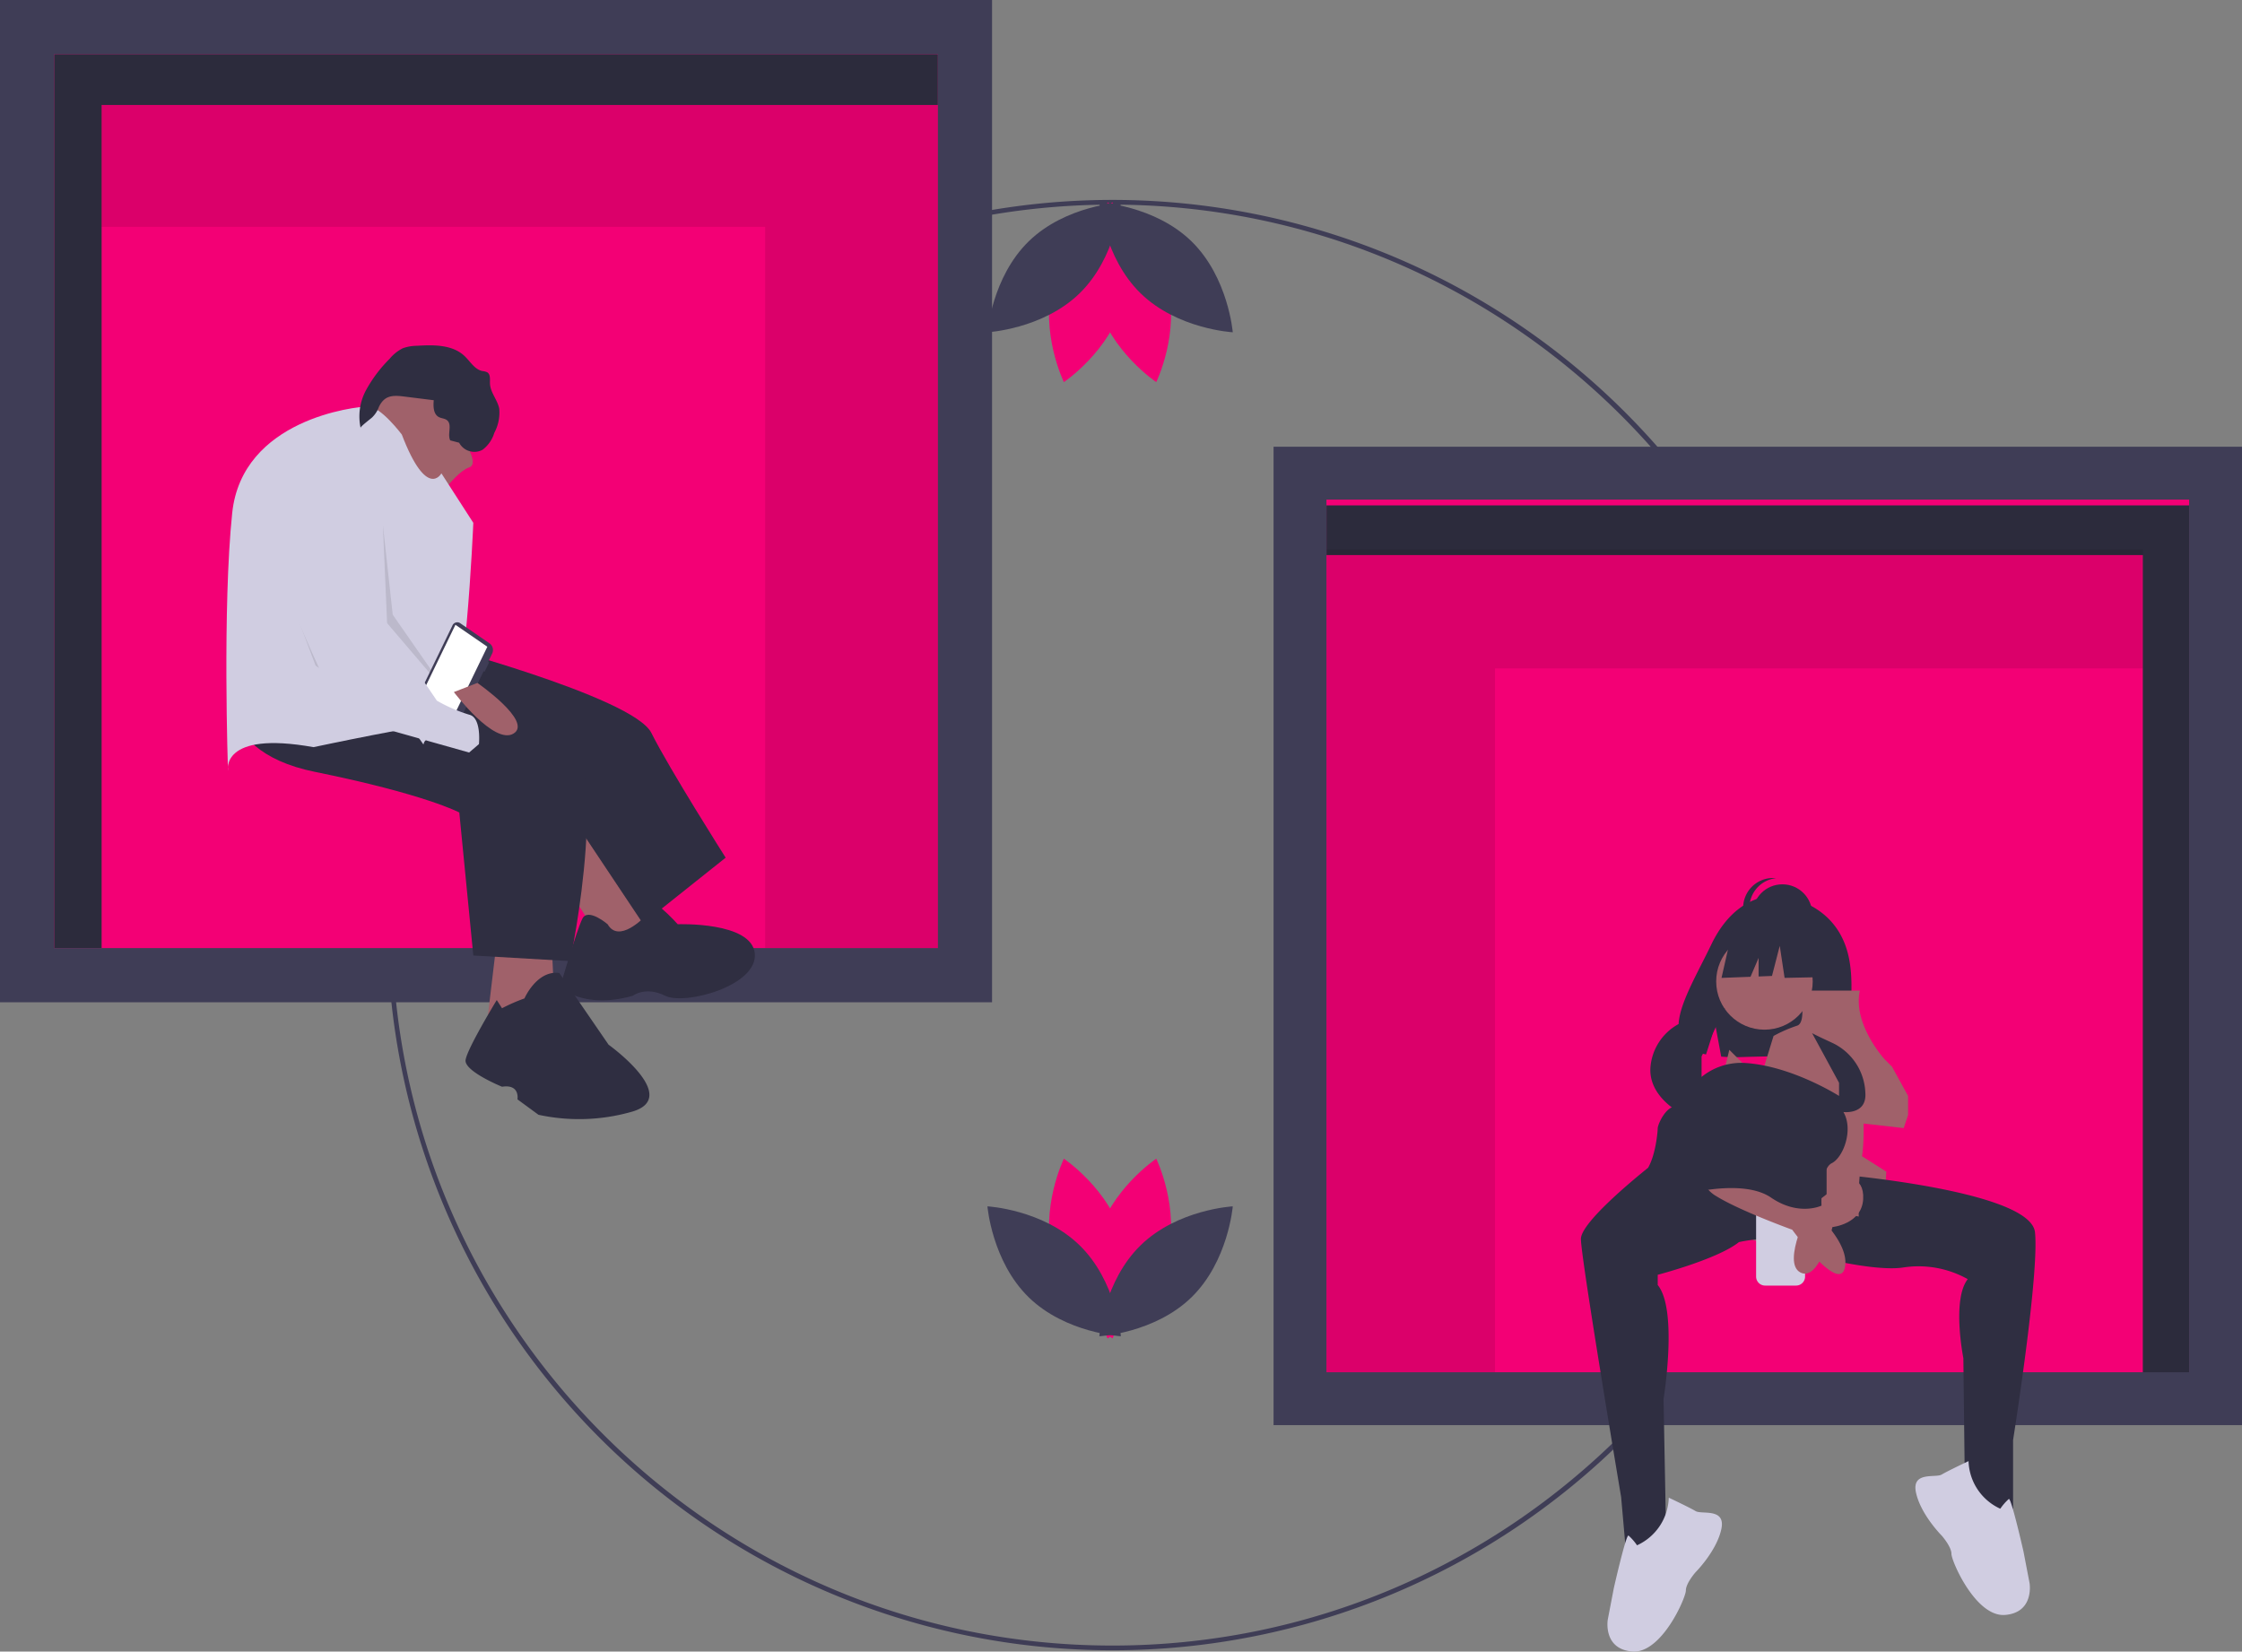 <svg xmlns="http://www.w3.org/2000/svg" width="423.211" height="311.742" viewBox="0 0 423.211 311.742">
  <rect x="0" y="0" width="423.211" height="311.742" fill="#808080" stroke="none"/>
  <g id="Group_106" data-name="Group 106" transform="translate(-1553 -244)">
    <g id="Group_99" data-name="Group 99" transform="translate(1553 244)">
      <path id="Path_771" data-name="Path 771" d="M424.366,374.869a136.882,136.882,0,1,1,96.79-40.092,136.882,136.882,0,0,1-96.79,40.092Zm0-272.872c-74.985,0-135.99,61-135.99,135.99s61,135.99,135.99,135.99,135.99-61,135.99-135.99S499.352,102,424.366,102Z" transform="translate(-214.38 -63.372)" fill="#3f3d56"/>
      <path id="Path_772" data-name="Path 772" d="M602.935,657.907c-2.535,9.37-11.217,15.173-11.217,15.173s-4.573-9.389-2.038-18.759S600.9,639.148,600.9,639.148,605.469,648.537,602.935,657.907Z" transform="translate(-382.639 -420.438)" fill="#f30075"/>
      <path id="Path_773" data-name="Path 773" d="M567.69,657.907c2.535,9.37,11.217,15.173,11.217,15.173s4.573-9.389,2.038-18.759-11.217-15.173-11.217-15.173S565.155,648.537,567.69,657.907Z" transform="translate(-368.905 -420.438)" fill="#f30075"/>
      <path id="Path_774" data-name="Path 774" d="M555.391,667.582c6.956,6.771,7.805,17.179,7.805,17.179s-10.428-.569-17.383-7.34-7.805-17.179-7.805-17.179S548.435,660.811,555.391,667.582Z" transform="translate(-351.614 -432.539)" fill="#3f3d56"/>
      <path id="Path_775" data-name="Path 775" d="M602.305,667.582c-6.956,6.771-7.805,17.179-7.805,17.179s10.428-.569,17.383-7.34,7.805-17.179,7.805-17.179S609.261,660.811,602.305,667.582Z" transform="translate(-386.984 -432.539)" fill="#3f3d56"/>
      <path id="Path_776" data-name="Path 776" d="M567.69,117.322c2.535-9.37,11.217-15.173,11.217-15.173s4.573,9.389,2.038,18.759-11.217,15.173-11.217,15.173S565.155,126.692,567.69,117.322Z" transform="translate(-368.905 -63.958)" fill="#f30075"/>
      <path id="Path_777" data-name="Path 777" d="M602.935,117.322c-2.535-9.37-11.217-15.173-11.217-15.173s-4.573,9.389-2.038,18.759S600.9,136.081,600.9,136.081,605.469,126.692,602.935,117.322Z" transform="translate(-382.639 -63.958)" fill="#f30075"/>
      <path id="Path_778" data-name="Path 778" d="M602.305,119.345c-6.956-6.771-7.805-17.179-7.805-17.179s10.428.569,17.383,7.34,7.805,17.179,7.805,17.179S609.261,126.116,602.305,119.345Z" transform="translate(-386.984 -63.967)" fill="#3f3d56"/>
      <path id="Path_779" data-name="Path 779" d="M555.391,119.345c6.956-6.771,7.805-17.179,7.805-17.179s-10.428.569-17.383,7.34-7.805,17.179-7.805,17.179S548.435,126.116,555.391,119.345Z" transform="translate(-351.614 -63.967)" fill="#3f3d56"/>
      <path id="Path_818" data-name="Path 818" d="M0,0H177.213V180.206H0Z" transform="translate(6.522 5.652)" fill="#f30075"/>
      <path id="Path_780" data-name="Path 780" d="M189.748,22.935H22.935V191.666h8.948V32.522H189.748Z" transform="translate(-12.709 -12.709)" fill="#3f3d56"/>
      <path id="Path_781" data-name="Path 781" d="M189.748,22.935H22.935V191.666h8.948V32.522H189.748Z" transform="translate(-12.709 -12.709)" opacity="0.3"/>
      <path id="Path_782" data-name="Path 782" d="M175.3,44.437H43V67.446h125.27V203.58h32.6V44.437Z" transform="translate(-23.829 -24.624)" opacity="0.1"/>
      <path id="Path_783" data-name="Path 783" d="M39.5,16.495V205.678H226.765V16.495ZM216.539,195.451H49.726V26.721H216.539Z" transform="translate(-39.5 -16.495)" fill="#3f3d56"/>
      <path id="Path_784" data-name="Path 784" d="M323.068,456.438s8.468,16.406,13.231,20.111-7.674,8.2-7.674,8.2L314.071,462Z" transform="translate(-211.33 -301.253)" fill="#a0616a"/>
      <path id="Path_785" data-name="Path 785" d="M198.722,366.82s39.429,10.32,42.869,17.2,14.025,23.551,14.025,23.551L240,420.009l-15.348-23.022-42.339-19.053Z" transform="translate(-118.638 -245.681)" fill="#2f2e41"/>
      <path id="Path_786" data-name="Path 786" d="M332.564,499.3s-3.7-3.175-4.763-1.059-4.234,12.966-4.234,12.966,4.5,4.234,13.76,1.588c0,0,2.382-1.852,6.086,0s17.465-1.852,16.936-7.939S345.8,499.3,345.8,499.3s-5.907-6.618-6.658-4.1.307,2.78.307,2.78S334.681,503,332.564,499.3Z" transform="translate(-217.866 -324.845)" fill="#2f2e41"/>
      <path id="Path_787" data-name="Path 787" d="M238.97,492.641l-2.646,22.228H249.29s-1.059-17.2-.794-19.317S238.97,492.641,238.97,492.641Z" transform="translate(-144.375 -321.945)" fill="#a0616a"/>
      <path id="Path_788" data-name="Path 788" d="M252.957,382.845s7.145,10.585,2.911,11.379-7.674-11.379-7.674-11.379Z" transform="translate(-169.667 -252.082)" fill="#a0616a"/>
      <path id="Path_789" data-name="Path 789" d="M137.06,377.84s-5.292,15.613,15.613,19.847,27.256,7.674,27.256,7.674l2.646,26.991,18.259,1.059s8.732-41.016-2.646-46.309-35.459-11.379-35.459-11.379Z" transform="translate(-93.23 -251.997)" fill="#2f2e41"/>
      <path id="Path_790" data-name="Path 790" d="M231.325,526.46a33.393,33.393,0,0,1,4.234-1.852s2.326-5.365,6.588-4.8l9.29,13.532s14.025,10.056,4.234,12.7a36.193,36.193,0,0,1-17.465.529l-3.969-2.911s.529-2.911-2.911-2.382c0,0-7.145-2.911-6.88-5.028s5.885-11.332,5.885-11.332Z" transform="translate(-136.561 -336.151)" fill="#2f2e41"/>
      <circle id="Ellipse_154" data-name="Ellipse 154" cx="10.585" cy="10.585" r="10.585" transform="translate(68.044 71.289)" fill="#a0616a"/>
      <path id="Path_791" data-name="Path 791" d="M211.229,233.878s-9.526,6.88-11.379,7.145,8.732,13.231,8.732,13.231,5.028-8.2,8.2-9.262S211.229,233.878,211.229,233.878Z" transform="translate(-128.234 -156.76)" fill="#a0616a"/>
      <path id="Path_792" data-name="Path 792" d="M168.462,246.886s-3.969-5.292-6.351-5.292S138.3,243.975,136.443,261.7s-.794,48.69-.794,48.69-1.588-7.674,16.142-4.5c0,0,21.17-4.5,24.874-4.5s5.292-37.841,5.292-37.841l-6.025-9.342S173.225,259.323,168.462,246.886Z" transform="translate(-92.612 -164.863)" fill="#d0cde1"/>
      <path id="Path_793" data-name="Path 793" d="M227.364,286.105l3.969,2.117,4.763,29.108,6.616,15.083s-7.145-2.46-7.674.49L224.454,317.6Z" transform="translate(-155.107 -192.369)" fill="#d0cde1"/>
      <path id="Path_794" data-name="Path 794" d="M229.271,209.851l5.758.719c-.11,1.172-.079,2.624.959,3.178.488.261,1.107.247,1.54.592,1.041.83.023,2.614.61,3.808l1.684.446a3.255,3.255,0,0,0,4.424,1.327,6.315,6.315,0,0,0,2.218-3.2,8.092,8.092,0,0,0,.925-4.566c-.327-1.662-1.685-3.044-1.747-4.737-.028-.757.132-1.7-.506-2.11a2.7,2.7,0,0,0-.934-.248c-1.471-.307-2.29-1.83-3.387-2.857-2.3-2.152-5.83-2.1-8.974-1.908a7.97,7.97,0,0,0-2.641.46,7.694,7.694,0,0,0-2.488,1.984,25.993,25.993,0,0,0-4.44,5.882,10.438,10.438,0,0,0-1.056,7.16c-.06-.23,1.942-1.735,2.191-1.976a5.188,5.188,0,0,0,1.276-1.99C225.67,209.787,227.042,209.573,229.271,209.851Z" transform="translate(-153.152 -135.026)" fill="#2f2e41"/>
      <path id="Path_795" data-name="Path 795" d="M162.1,281.777,162.9,300.3l11.771,13.8-10.712-15.391Z" transform="translate(-89.827 -182.681)" opacity="0.1"/>
      <path id="Path_796" data-name="Path 796" d="M114.625,293.054l9.262,21.434,11.908,9.791-12.7-8.732Z" transform="translate(-63.517 -189.906)" opacity="0.1"/>
      <path id="Path_797" data-name="Path 797" d="M255.211,348.306l5.6,3.85a1.545,1.545,0,0,1,.428,1.9l-.748,1.545.173.119-.85,1.755-.173-.119-6.164,12.721a1.194,1.194,0,0,1-1.776.567l-5.259-3.618a1.777,1.777,0,0,1-.492-2.186l7.783-16.061a1,1,0,0,1,1.483-.474Z" transform="translate(-168.346 -230.679)" fill="#3f3d56"/>
      <path id="Path_798" data-name="Path 798" d="M207.976,348.635,214,352.778l7.858-16.215-6.024-4.143Z" transform="translate(-129.865 -214.49)" fill="#fff"/>
      <path id="Path_799" data-name="Path 799" d="M236.094,377.277s10.5,7.274,6.839,9.549S231.654,379,231.654,379Z" transform="translate(-145.979 -248.371)" fill="#a0616a"/>
      <path id="Path_800" data-name="Path 800" d="M158.571,256.431s-13.76,3.969-9.791,16.142c.958,2.936,2.115,6.088,3.321,9.181,3.792,9.728,8.058,18.869,8.058,18.869l11.961,10.814,16.089,4.534,1.852-1.588s.529-5.028-1.852-5.557a29.407,29.407,0,0,1-6.086-2.646L172.6,292.155S172.331,257.225,158.571,256.431Z" transform="translate(-99.657 -173.93)" fill="#d0cde1"/>
      <rect id="Rectangle_300" data-name="Rectangle 300" width="172.994" height="175.915" transform="translate(416.844 265.86) rotate(180)" fill="#f30075"/>
      <path id="Path_801" data-name="Path 801" d="M733.389,322.881H896.23V487.594H887.5V332.24H733.389Z" transform="translate(-483.002 -227.476)" fill="#3f3d56"/>
      <path id="Path_802" data-name="Path 802" d="M733.389,322.881H896.23V487.594H887.5V332.24H733.389Z" transform="translate(-483.002 -227.476)" opacity="0.3"/>
      <path id="Path_803" data-name="Path 803" d="M758.346,343.871H887.5v22.461H765.208V499.226h-31.82V343.871Z" transform="translate(-483.002 -240.17)" opacity="0.1"/>
      <path id="Path_804" data-name="Path 804" d="M750.5,316.987V501.665H933.307V316.987Zm9.983,9.983H923.324V491.682H760.483Z" transform="translate(-510.096 -232.665)" fill="#3f3d56"/>
      <path id="Path_805" data-name="Path 805" d="M952.324,503.581c-3.937-6.651-11.724-6.961-11.724-6.961s-7.589-.97-12.457,9.16c-4.538,9.442-10.8,18.559-1.008,20.769l1.769-5.505,1.1,5.915a38.32,38.32,0,0,0,4.19.072c10.486-.339,20.473.1,20.151-3.664C953.911,518.364,956.111,509.981,952.324,503.581Z" transform="translate(-605.1 -327.515)" fill="#2f2e41"/>
      <path id="Path_806" data-name="Path 806" d="M885.909,612.053l-.828,14.907,24.293,2.484.828-15.459-8.282-5.245Z" transform="translate(-554.137 -392.835)" fill="#a0616a"/>
      <path id="Path_807" data-name="Path 807" d="M966.337,676.509c-.728-7.042-29.65-10.239-36.6-10.906l-2.6-1.516-.828-8.834s-25.673-2.208-27.605-2.484-3.589,3.313-3.589,4.141c0,.6-.361,4.873-1.812,7.406-3.132,2.517-12.681,10.436-12.681,13.436,0,3.589,7.592,48.724,7.592,48.724l.828,9.386,7.73,1.38-.552-29.262s2.761-16.839-1.1-21.532v-1.932s11.335-2.953,15.331-6.169c1.158-.249,4.411-.862,6.208-.329.246.145.53.294.846.446a1.274,1.274,0,0,1,.114.117l.031-.048c5.168,2.419,18.426,5.47,23.848,4.6a18.975,18.975,0,0,1,12.146,2.208c-3.037,3.865-.828,14.907-.828,14.907l.276,23.741,3.865,4.693H962.2V715.709S967.166,684.515,966.337,676.509Z" transform="translate(-582.201 -443.896)" fill="#2f2e41"/>
      <circle id="Ellipse_155" data-name="Ellipse 155" cx="9.11" cy="9.11" r="9.11" transform="translate(323.957 176.135)" fill="#a0616a"/>
      <path id="Path_808" data-name="Path 808" d="M937.021,545.676s1.38,6.073-.552,6.625a26.122,26.122,0,0,0-4.417,1.932l-2.208,7.177v7.177l26.777,3.037.828-2.484v-3.589l-3.037-5.521-1.38-1.38s-6.073-6.625-4.693-12.975Z" transform="translate(-597.269 -358.69)" fill="#a0616a"/>
      <path id="Path_809" data-name="Path 809" d="M991.263,594.9s.828,9.662,0,14.079a61.181,61.181,0,0,0-.552,11.042l-6.073-1.1V604.008l1.38-8.006Z" transform="translate(-639.838 -390.397)" fill="#a0616a"/>
      <circle id="Ellipse_156" data-name="Ellipse 156" cx="5.631" cy="5.631" r="5.631" transform="translate(330.821 166.92)" fill="#2f2e41"/>
      <path id="Path_810" data-name="Path 810" d="M950.484,486.4a5.631,5.631,0,0,1,5.038-5.6,5.631,5.631,0,1,0,0,11.2,5.631,5.631,0,0,1-5.038-5.6Z" transform="translate(-620.256 -315.04)" fill="#2f2e41"/>
      <path id="Path_811" data-name="Path 811" d="M921.172,489.322l-7.694-4.03-10.626,1.649-2.2,9.709,5.472-.21,1.529-3.567v3.508l2.525-.1,1.466-5.679.916,6.046,8.977-.183Z" transform="translate(-575.689 -312.068)" fill="#2f2e41"/>
      <path id="Path_812" data-name="Path 812" d="M901.488,818.356s3.917,1.843,5.069,2.535,5.761-.691,4.839,3.456-4.839,8.065-4.839,8.065-1.843,2.074-1.843,3.456-4.608,11.982-10.139,11.521-4.609-5.991-4.609-5.991l1.152-5.991s2.3-10.139,2.765-9.908a10.076,10.076,0,0,1,1.613,1.843A10.221,10.221,0,0,0,901.488,818.356Z" transform="translate(-586.481 -535.662)" fill="#d0cde1"/>
      <path id="Path_813" data-name="Path 813" d="M1032.264,802.877s-3.917,1.843-5.069,2.535-5.761-.691-4.839,3.456,4.839,8.065,4.839,8.065,1.843,2.074,1.843,3.456,4.609,11.982,10.139,11.521,4.609-5.991,4.609-5.991l-1.152-5.991s-2.3-10.139-2.765-9.908a10.066,10.066,0,0,0-1.613,1.843A10.221,10.221,0,0,1,1032.264,802.877Z" transform="translate(-660.672 -527.085)" fill="#d0cde1"/>
      <path id="Path_814" data-name="Path 814" d="M964.509,649.519v-2.191h-.487v-.974a1.7,1.7,0,0,0-1.7-1.7h-5.842a1.7,1.7,0,0,0-1.7,1.7v16.309a1.7,1.7,0,0,0,1.7,1.7h5.842a1.7,1.7,0,0,0,1.7-1.7V652.44h.487v-2.191h-.487v-.73Z" transform="translate(-623.289 -421.705)" fill="#d0cde1"/>
      <circle id="Ellipse_157" data-name="Ellipse 157" cx="0.974" cy="0.974" r="0.974" transform="translate(335.378 228.722)" fill="#3f3d56"/>
      <path id="Path_815" data-name="Path 815" d="M904.262,584.372,899.293,604.8a5.755,5.755,0,0,0,2.484,7.177c4.417,2.761,14.355,6.349,14.355,6.349s8.834,12.146,9.938,7.177-6.625-11.318-6.625-11.318l-13.527-8.558,5.245-14.355Z" transform="translate(-577.827 -386.213)" fill="#a0616a"/>
      <path id="Path_816" data-name="Path 816" d="M979.992,641.927s4.141-.552,3.865,4.141-5.8,5.245-5.8,5.245-2.484,10.49-6.073,8.558,1.932-12.422,1.932-12.422l4.693-3.589Z" transform="translate(-632.156 -419.701)" fill="#a0616a"/>
      <path id="Path_817" data-name="Path 817" d="M919.683,569.026l4.417-9.11-8.834,3.037a10.217,10.217,0,0,0-5.245,8.282c-.276,5.8,6.349,8.834,6.349,8.834s1.1,8.282.552,9.386,0,5.521,0,5.521,10.628-2.9,15.873.69,9.524,1.518,9.524,1.518-.276-6.9,1.932-8.006,4.141-6.349,2.208-9.662c0,0,4.417.552,4.141-3.589a10.856,10.856,0,0,0-6.073-9.386c-3.589-1.656-3.985-1.921-3.985-1.921l5.09,9.374v2.484s-9.01-5.751-17.924-6.23a11.873,11.873,0,0,0-8.025,2.642h0Z" transform="translate(-598.486 -369.616)" fill="#2f2e41"/>
    </g>
  </g>
</svg>
